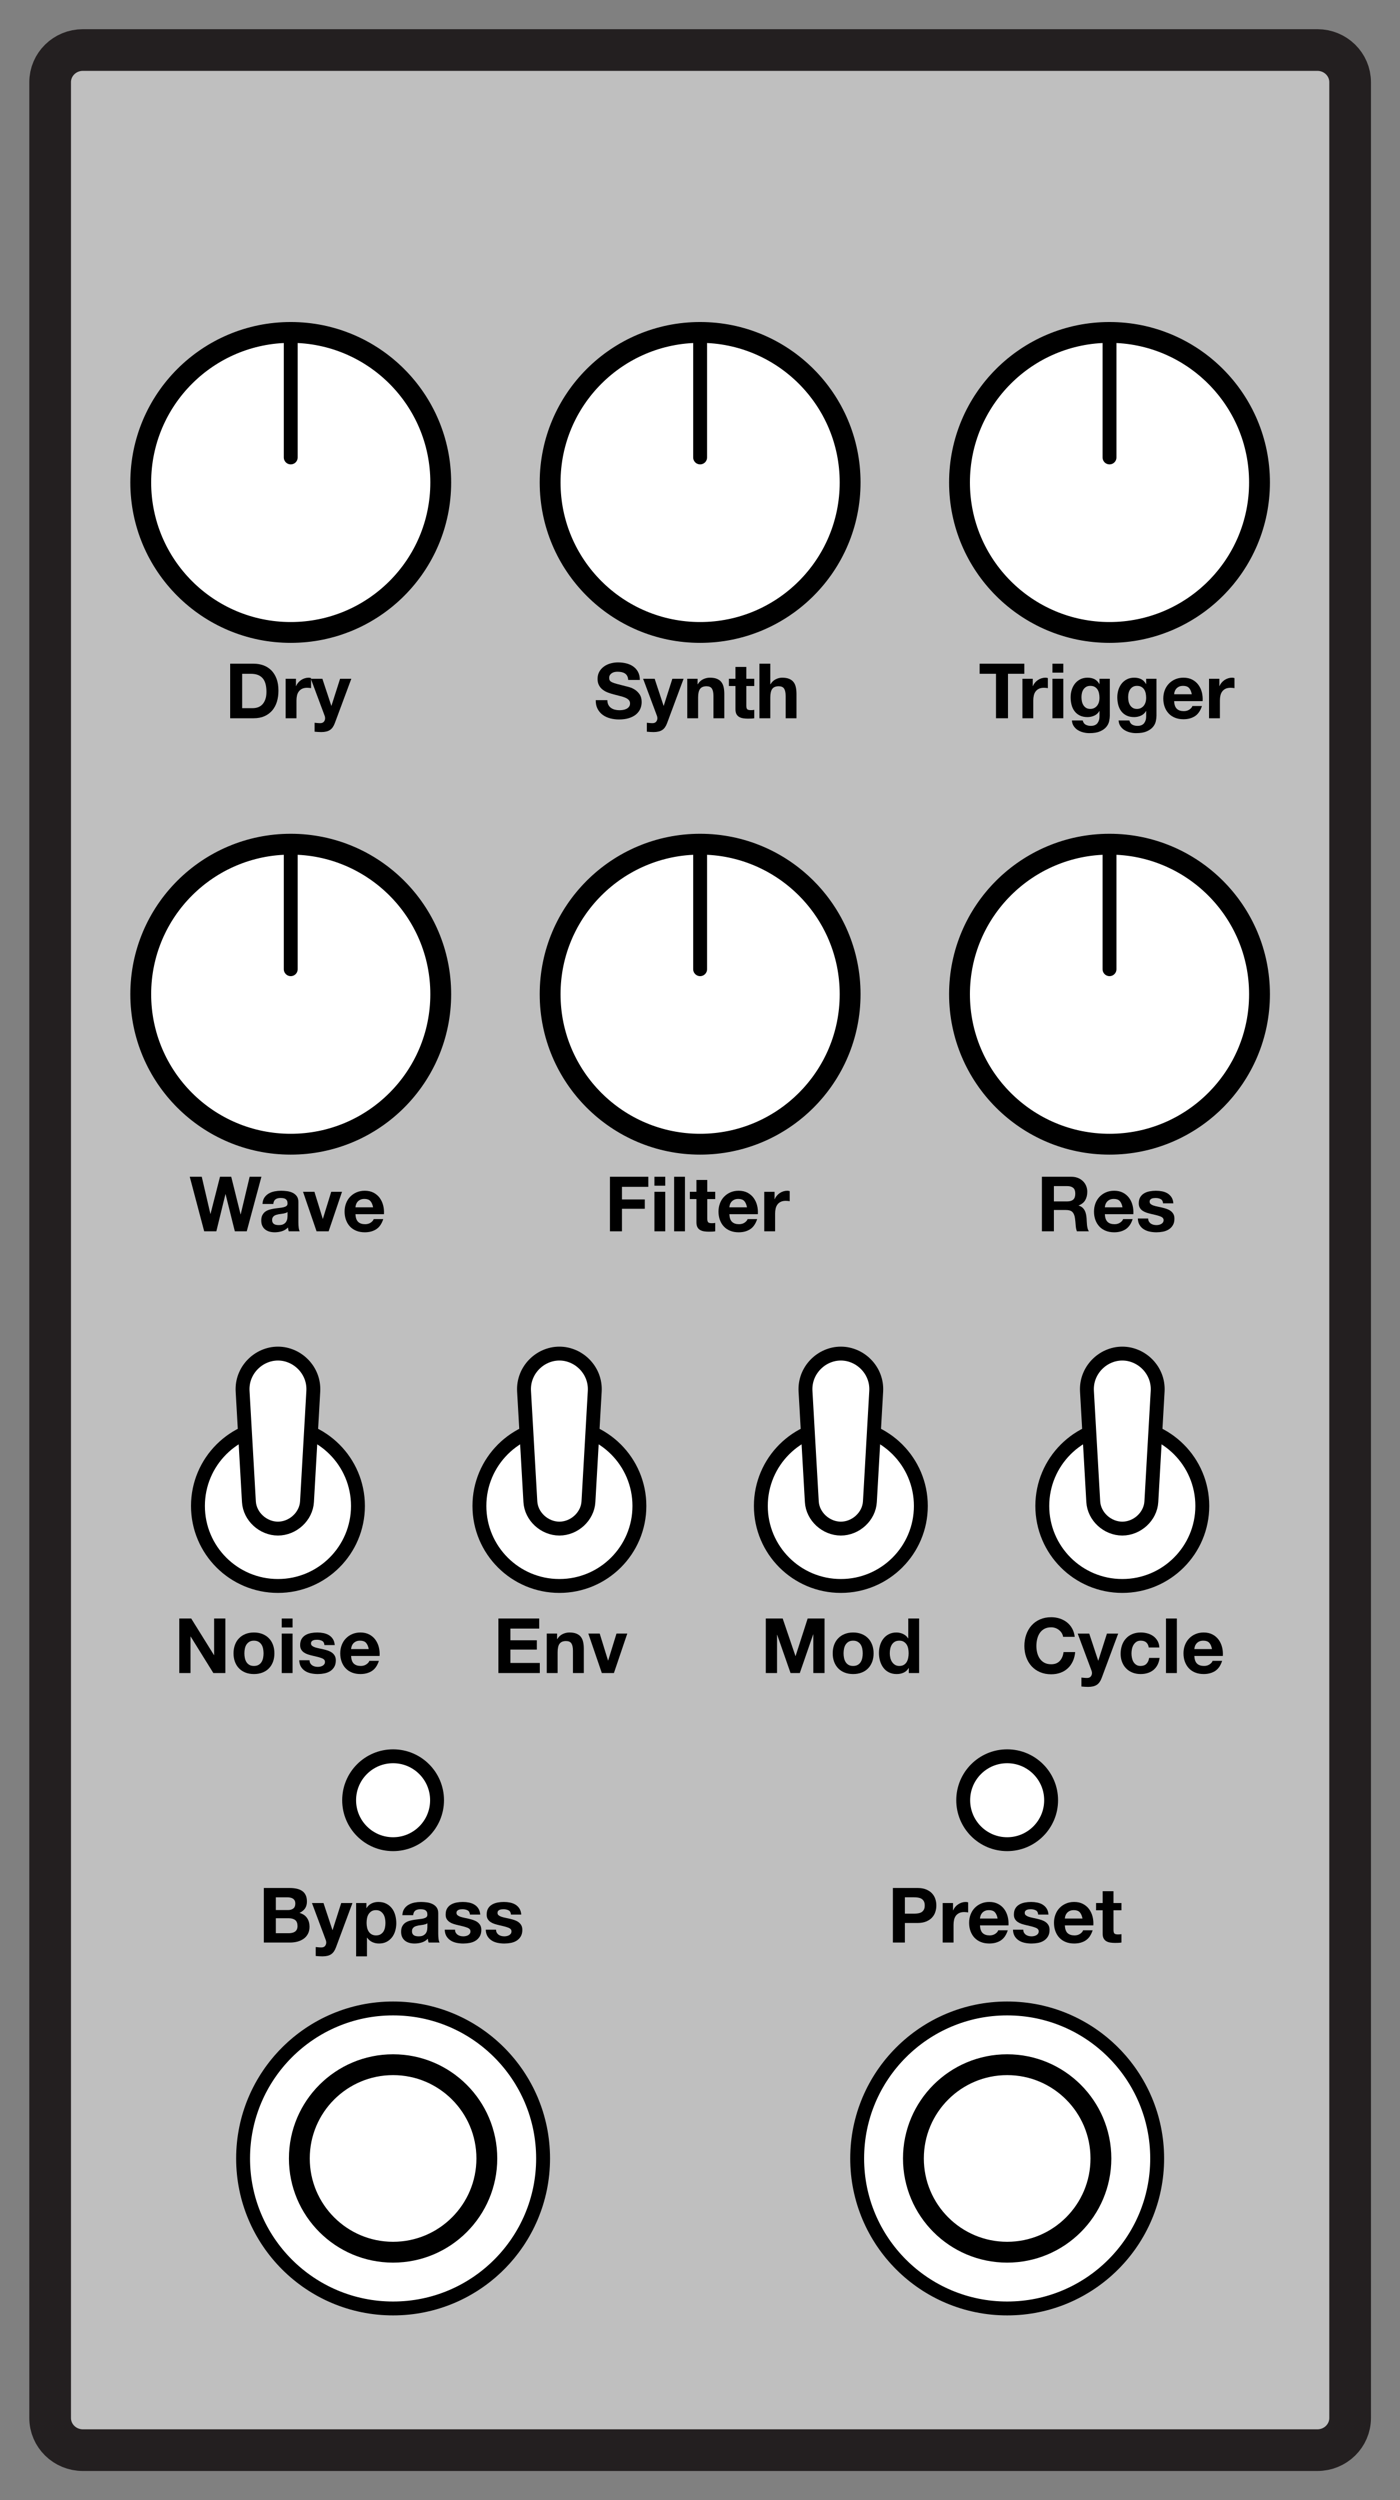 <?xml version="1.0" encoding="UTF-8" standalone="no"?><!DOCTYPE svg PUBLIC "-//W3C//DTD SVG 1.1//EN" "http://www.w3.org/Graphics/SVG/1.1/DTD/svg11.dtd"><svg width="100%" height="100%" viewBox="0 0 840 1500" version="1.1" xmlns="http://www.w3.org/2000/svg" xmlns:xlink="http://www.w3.org/1999/xlink" xml:space="preserve" xmlns:serif="http://www.serif.com/" style="fill-rule:evenodd;clip-rule:evenodd;stroke-miterlimit:10;"><rect x="0" y="0" width="840" height="1500" fill="#808080" stroke="none"/><path id="_125B" serif:id="125B" d="M810.079,1450.7c0,10.66 -8.801,19.304 -19.665,19.304l-740.671,0c-10.868,0 -19.664,-8.644 -19.664,-19.304l0,-1401.38c0,-10.665 8.796,-19.313 19.664,-19.313l740.671,-0c10.864,-0 19.665,8.648 19.665,19.313l0,1401.38Z" style="fill:#bfbfbf;fill-rule:nonzero;stroke:#231f20;stroke-width:25px;"/><g><circle cx="235.854" cy="1294.99" r="90" style="fill:#fff;stroke:#000;stroke-width:8.33px;stroke-linecap:round;stroke-linejoin:round;"/><circle cx="235.854" cy="1294.99" r="56.25" style="fill:#fff;stroke:#000;stroke-width:12.5px;stroke-linecap:round;stroke-linejoin:round;"/></g><g><circle cx="604.298" cy="1294.99" r="90" style="fill:#fff;stroke:#000;stroke-width:8.33px;stroke-linecap:round;stroke-linejoin:round;"/><circle cx="604.298" cy="1294.99" r="56.25" style="fill:#fff;stroke:#000;stroke-width:12.5px;stroke-linecap:round;stroke-linejoin:round;"/></g><g><circle cx="174.446" cy="596.483" r="90" style="fill:#fff;stroke:#000;stroke-width:12.5px;stroke-linecap:round;stroke-linejoin:round;"/><path d="M174.446,581.483l0,-75" style="fill:none;stroke:#000;stroke-width:8.33px;stroke-linecap:round;stroke-linejoin:round;stroke-miterlimit:1.5;"/></g><g><circle cx="420.076" cy="289.446" r="90" style="fill:#fff;stroke:#000;stroke-width:12.5px;stroke-linecap:round;stroke-linejoin:round;"/><path d="M420.076,274.446l-0,-75" style="fill:none;stroke:#000;stroke-width:8.33px;stroke-linecap:round;stroke-linejoin:round;stroke-miterlimit:1.5;"/></g><g><circle cx="420.076" cy="596.483" r="90" style="fill:#fff;stroke:#000;stroke-width:12.5px;stroke-linecap:round;stroke-linejoin:round;"/><path d="M420.076,581.483l-0,-75" style="fill:none;stroke:#000;stroke-width:8.33px;stroke-linecap:round;stroke-linejoin:round;stroke-miterlimit:1.5;"/></g><g><circle cx="665.705" cy="596.483" r="90" style="fill:#fff;stroke:#000;stroke-width:12.5px;stroke-linecap:round;stroke-linejoin:round;"/><path d="M665.705,581.483l-0,-75" style="fill:none;stroke:#000;stroke-width:8.33px;stroke-linecap:round;stroke-linejoin:round;stroke-miterlimit:1.5;"/></g><g><circle cx="174.446" cy="289.446" r="90" style="fill:#fff;stroke:#000;stroke-width:12.5px;stroke-linecap:round;stroke-linejoin:round;"/><path d="M174.446,274.446l0,-75" style="fill:none;stroke:#000;stroke-width:8.33px;stroke-linecap:round;stroke-linejoin:round;stroke-miterlimit:1.5;"/></g><g><circle cx="665.705" cy="289.446" r="90" style="fill:#fff;stroke:#000;stroke-width:12.5px;stroke-linecap:round;stroke-linejoin:round;"/><path d="M665.705,274.446l-0,-75" style="fill:none;stroke:#000;stroke-width:8.33px;stroke-linecap:round;stroke-linejoin:round;stroke-miterlimit:1.5;"/></g><circle cx="235.854" cy="1080.07" r="26.374" style="fill:#fff;stroke:#000;stroke-width:8.33px;stroke-linecap:round;stroke-linejoin:round;"/><circle cx="604.298" cy="1080.07" r="26.374" style="fill:#fff;stroke:#000;stroke-width:8.33px;stroke-linecap:round;stroke-linejoin:round;"/><g><circle cx="335.641" cy="903.519" r="48" style="fill:#fff;stroke:#000;stroke-width:8.33px;stroke-linecap:round;stroke-linejoin:round;"/><path d="M356.85,834.688c-1.263,22.097 -2.526,44.194 -3.788,66.29c-0.503,8.807 -8.448,16.122 -17.421,16.122c-8.974,-0 -16.918,-7.315 -17.422,-16.122c-1.262,-22.096 -2.525,-44.193 -3.788,-66.29c-0.716,-12.543 9.543,-22.588 21.21,-22.588c11.666,-0 21.926,10.045 21.209,22.588Z" style="fill:#fff;stroke:#000;stroke-width:8.33px;stroke-linecap:round;stroke-linejoin:round;stroke-miterlimit:1.5;"/></g><g><circle cx="166.77" cy="903.519" r="48" style="fill:#fff;stroke:#000;stroke-width:8.33px;stroke-linecap:round;stroke-linejoin:round;"/><path d="M187.98,834.688c-1.263,22.097 -2.526,44.194 -3.788,66.29c-0.504,8.807 -8.448,16.122 -17.422,16.122c-8.973,-0 -16.918,-7.315 -17.421,-16.122c-1.263,-22.096 -2.525,-44.193 -3.788,-66.29c-0.717,-12.543 9.543,-22.588 21.209,-22.588c11.667,-0 21.926,10.045 21.21,22.588Z" style="fill:#fff;stroke:#000;stroke-width:8.33px;stroke-linecap:round;stroke-linejoin:round;stroke-miterlimit:1.5;"/></g><g><circle cx="504.511" cy="903.519" r="48" style="fill:#fff;stroke:#000;stroke-width:8.33px;stroke-linecap:round;stroke-linejoin:round;"/><path d="M525.72,834.688c-1.263,22.097 -2.525,44.194 -3.788,66.29c-0.503,8.807 -8.448,16.122 -17.421,16.122c-8.974,-0 -16.918,-7.315 -17.422,-16.122c-1.262,-22.096 -2.525,-44.193 -3.788,-66.29c-0.716,-12.543 9.543,-22.588 21.21,-22.588c11.666,-0 21.926,10.045 21.209,22.588Z" style="fill:#fff;stroke:#000;stroke-width:8.33px;stroke-linecap:round;stroke-linejoin:round;stroke-miterlimit:1.5;"/></g><g><circle cx="673.381" cy="903.519" r="48" style="fill:#fff;stroke:#000;stroke-width:8.33px;stroke-linecap:round;stroke-linejoin:round;"/><path d="M694.59,834.688c-1.263,22.097 -2.525,44.194 -3.788,66.29c-0.503,8.807 -8.448,16.122 -17.421,16.122c-8.973,-0 -16.918,-7.315 -17.421,-16.122c-1.263,-22.096 -2.526,-44.193 -3.788,-66.29c-0.717,-12.543 9.542,-22.588 21.209,-22.588c11.666,-0 21.926,10.045 21.209,22.588Z" style="fill:#fff;stroke:#000;stroke-width:8.33px;stroke-linecap:round;stroke-linejoin:round;stroke-miterlimit:1.5;"/></g><path d="M145.296,424.871l0,-20.625l5.134,-0c1.772,-0 3.261,0.252 4.468,0.756c1.207,0.504 2.177,1.23 2.911,2.177c0.733,0.948 1.26,2.086 1.581,3.415c0.321,1.329 0.481,2.819 0.481,4.469c0,1.802 -0.229,3.33 -0.687,4.583c-0.459,1.253 -1.07,2.269 -1.834,3.048c-0.763,0.779 -1.634,1.337 -2.612,1.673c-0.978,0.336 -1.986,0.504 -3.025,0.504l-6.417,-0Zm-7.196,-26.675l0,32.725l14.117,-0c2.506,-0 4.683,-0.42 6.531,-1.26c1.849,-0.841 3.392,-1.994 4.63,-3.461c1.237,-1.467 2.161,-3.208 2.772,-5.225c0.612,-2.017 0.917,-4.217 0.917,-6.6c0,-2.719 -0.374,-5.087 -1.123,-7.104c-0.748,-2.017 -1.787,-3.697 -3.116,-5.042c-1.33,-1.344 -2.903,-2.352 -4.721,-3.025c-1.818,-0.672 -3.782,-1.008 -5.89,-1.008l-14.117,-0Z" style="fill-rule:nonzero;"/><path d="M171.375,407.225l0,23.696l6.509,-0l-0,-10.679c-0,-1.07 0.107,-2.063 0.321,-2.979c0.214,-0.917 0.573,-1.719 1.077,-2.407c0.504,-0.687 1.168,-1.229 1.993,-1.627c0.825,-0.397 1.834,-0.596 3.025,-0.596c0.398,0 0.81,0.023 1.238,0.069c0.428,0.046 0.794,0.1 1.1,0.161l-0,-6.05c-0.519,-0.153 -0.993,-0.23 -1.421,-0.23c-0.825,0 -1.619,0.123 -2.383,0.367c-0.764,0.245 -1.482,0.588 -2.154,1.031c-0.673,0.443 -1.268,0.978 -1.788,1.605c-0.519,0.626 -0.932,1.306 -1.237,2.039l-0.092,0l-0,-4.4l-6.188,0Z" style="fill-rule:nonzero;"/><path d="M200.892,433.854l9.9,-26.629l-6.737,0l-5.18,16.225l-0.091,0l-5.363,-16.225l-6.921,0l8.296,22.229c0.184,0.459 0.275,0.948 0.275,1.467c0,0.703 -0.206,1.344 -0.618,1.925c-0.413,0.581 -1.047,0.917 -1.903,1.008c-0.641,0.031 -1.283,0.016 -1.925,-0.046c-0.641,-0.061 -1.268,-0.122 -1.879,-0.183l0,5.363c0.673,0.061 1.337,0.114 1.994,0.16c0.657,0.046 1.322,0.069 1.994,0.069c2.23,-0 3.972,-0.413 5.225,-1.238c1.253,-0.825 2.23,-2.2 2.933,-4.125Z" style="fill-rule:nonzero;"/><path d="M148.046,738.737l8.8,-32.725l-7.058,-0l-5.363,22.55l-0.091,-0l-5.592,-22.55l-6.737,-0l-5.684,22.275l-0.091,-0l-5.18,-22.275l-7.195,-0l8.662,32.725l7.288,-0l5.454,-22.275l0.091,-0l5.546,22.275l7.15,-0Z" style="fill-rule:nonzero;"/><path d="M157.488,722.329c0.092,-1.528 0.474,-2.796 1.146,-3.805c0.672,-1.008 1.528,-1.818 2.566,-2.429c1.039,-0.611 2.208,-1.046 3.507,-1.306c1.298,-0.26 2.605,-0.39 3.918,-0.39c1.192,0 2.399,0.084 3.621,0.252c1.223,0.168 2.338,0.497 3.346,0.986c1.008,0.489 1.833,1.169 2.475,2.039c0.642,0.871 0.963,2.025 0.963,3.461l-0,12.329c-0,1.069 0.061,2.093 0.183,3.071c0.122,0.978 0.336,1.711 0.642,2.2l-6.6,-0c-0.123,-0.367 -0.222,-0.741 -0.298,-1.123c-0.077,-0.382 -0.13,-0.772 -0.161,-1.169c-1.039,1.07 -2.261,1.818 -3.666,2.246c-1.406,0.428 -2.842,0.642 -4.309,0.642c-1.13,-0 -2.184,-0.138 -3.162,-0.413c-0.978,-0.275 -1.834,-0.703 -2.567,-1.283c-0.733,-0.581 -1.306,-1.314 -1.719,-2.2c-0.412,-0.886 -0.618,-1.94 -0.618,-3.163c-0,-1.344 0.236,-2.452 0.71,-3.323c0.474,-0.87 1.085,-1.566 1.833,-2.085c0.749,-0.519 1.605,-0.909 2.567,-1.169c0.963,-0.259 1.933,-0.466 2.91,-0.618c0.978,-0.153 1.941,-0.275 2.888,-0.367c0.947,-0.092 1.787,-0.229 2.521,-0.413c0.733,-0.183 1.314,-0.45 1.741,-0.802c0.428,-0.351 0.627,-0.863 0.596,-1.535c0,-0.703 -0.114,-1.261 -0.343,-1.673c-0.23,-0.413 -0.535,-0.733 -0.917,-0.963c-0.382,-0.229 -0.825,-0.382 -1.329,-0.458c-0.504,-0.076 -1.047,-0.114 -1.627,-0.114c-1.284,-0 -2.292,0.275 -3.025,0.825c-0.734,0.55 -1.161,1.466 -1.284,2.75l-6.508,-0Zm15.033,4.812c-0.275,0.244 -0.618,0.435 -1.031,0.573c-0.412,0.137 -0.856,0.252 -1.329,0.344c-0.474,0.091 -0.97,0.168 -1.49,0.229c-0.519,0.061 -1.039,0.137 -1.558,0.229c-0.489,0.092 -0.97,0.214 -1.444,0.367c-0.473,0.152 -0.886,0.359 -1.237,0.618c-0.352,0.26 -0.634,0.589 -0.848,0.986c-0.214,0.397 -0.321,0.901 -0.321,1.512c-0,0.581 0.107,1.07 0.321,1.467c0.214,0.397 0.504,0.71 0.871,0.94c0.366,0.229 0.794,0.389 1.283,0.481c0.489,0.092 0.993,0.137 1.512,0.137c1.284,0 2.277,-0.214 2.98,-0.641c0.702,-0.428 1.222,-0.94 1.558,-1.536c0.336,-0.596 0.542,-1.199 0.619,-1.81c0.076,-0.611 0.114,-1.1 0.114,-1.467l0,-2.429Z" style="fill-rule:nonzero;"/><path d="M197.18,738.737l8.02,-23.696l-6.462,0l-4.996,16.179l-0.092,0l-4.995,-16.179l-6.83,0l8.113,23.696l7.242,-0Z" style="fill-rule:nonzero;"/><path d="M223.855,724.345l-10.588,0c0.031,-0.458 0.13,-0.978 0.298,-1.558c0.168,-0.581 0.458,-1.131 0.871,-1.65c0.412,-0.52 0.962,-0.955 1.65,-1.306c0.687,-0.352 1.551,-0.527 2.589,-0.527c1.589,-0 2.773,0.427 3.553,1.283c0.779,0.855 1.321,2.108 1.627,3.758Zm-10.588,4.125l17.096,0c0.122,-1.833 -0.031,-3.59 -0.458,-5.271c-0.428,-1.68 -1.123,-3.177 -2.086,-4.491c-0.962,-1.314 -2.192,-2.361 -3.689,-3.14c-1.498,-0.779 -3.255,-1.169 -5.271,-1.169c-1.803,0 -3.445,0.321 -4.927,0.963c-1.482,0.642 -2.758,1.52 -3.827,2.635c-1.07,1.116 -1.895,2.437 -2.475,3.965c-0.581,1.528 -0.871,3.178 -0.871,4.95c-0,1.833 0.282,3.514 0.848,5.042c0.565,1.527 1.367,2.841 2.406,3.941c1.039,1.1 2.307,1.948 3.804,2.544c1.497,0.596 3.178,0.894 5.042,0.894c2.689,-0 4.98,-0.611 6.875,-1.834c1.894,-1.222 3.3,-3.254 4.216,-6.095l-5.729,-0c-0.214,0.733 -0.794,1.428 -1.741,2.085c-0.948,0.657 -2.078,0.985 -3.392,0.985c-1.833,0 -3.239,-0.473 -4.217,-1.42c-0.977,-0.948 -1.512,-2.475 -1.604,-4.584Z" style="fill-rule:nonzero;"/><path d="M107.577,971.049l-0,32.725l6.737,-0l0,-21.909l0.092,0l13.612,21.909l7.196,-0l0,-32.725l-6.737,-0l-0,21.954l-0.092,-0l-13.658,-21.954l-7.15,-0Z" style="fill-rule:nonzero;"/><path d="M146.627,991.949c-0,-0.948 0.091,-1.88 0.275,-2.796c0.183,-0.917 0.496,-1.727 0.939,-2.429c0.443,-0.703 1.031,-1.276 1.765,-1.719c0.733,-0.443 1.65,-0.665 2.75,-0.665c1.1,0 2.024,0.222 2.773,0.665c0.748,0.443 1.344,1.016 1.787,1.719c0.443,0.702 0.756,1.512 0.94,2.429c0.183,0.916 0.275,1.848 0.275,2.796c-0,0.947 -0.092,1.871 -0.275,2.772c-0.184,0.902 -0.497,1.712 -0.94,2.43c-0.443,0.718 -1.039,1.291 -1.787,1.718c-0.749,0.428 -1.673,0.642 -2.773,0.642c-1.1,0 -2.017,-0.214 -2.75,-0.642c-0.734,-0.427 -1.322,-1 -1.765,-1.718c-0.443,-0.718 -0.756,-1.528 -0.939,-2.43c-0.184,-0.901 -0.275,-1.825 -0.275,-2.772Zm-6.509,-0c0,1.894 0.291,3.605 0.871,5.133c0.581,1.528 1.406,2.834 2.475,3.919c1.07,1.084 2.353,1.917 3.85,2.498c1.497,0.58 3.178,0.87 5.042,0.87c1.864,0 3.552,-0.29 5.064,-0.87c1.513,-0.581 2.804,-1.414 3.873,-2.498c1.07,-1.085 1.895,-2.391 2.475,-3.919c0.581,-1.528 0.871,-3.239 0.871,-5.133c0,-1.895 -0.29,-3.614 -0.871,-5.157c-0.58,-1.543 -1.405,-2.857 -2.475,-3.941c-1.069,-1.085 -2.36,-1.925 -3.873,-2.521c-1.512,-0.596 -3.2,-0.894 -5.064,-0.894c-1.864,0 -3.545,0.298 -5.042,0.894c-1.497,0.596 -2.78,1.436 -3.85,2.521c-1.069,1.084 -1.894,2.398 -2.475,3.941c-0.58,1.543 -0.871,3.262 -0.871,5.157Z" style="fill-rule:nonzero;"/><path d="M175.547,976.411l0,-5.362l-6.508,-0l0,5.362l6.508,0Zm-6.508,3.667l0,23.696l6.508,-0l0,-23.696l-6.508,-0Z" style="fill-rule:nonzero;"/><path d="M185.722,996.074l-6.187,-0c0.061,1.588 0.42,2.91 1.077,3.964c0.657,1.054 1.497,1.902 2.521,2.544c1.023,0.642 2.192,1.1 3.506,1.375c1.314,0.275 2.658,0.412 4.033,0.412c1.345,0 2.666,-0.129 3.965,-0.389c1.299,-0.26 2.452,-0.711 3.46,-1.352c1.009,-0.642 1.826,-1.49 2.453,-2.544c0.626,-1.054 0.939,-2.36 0.939,-3.919c0,-1.1 -0.214,-2.024 -0.642,-2.773c-0.427,-0.748 -0.993,-1.375 -1.695,-1.879c-0.703,-0.504 -1.505,-0.909 -2.407,-1.214c-0.901,-0.306 -1.825,-0.566 -2.773,-0.78c-0.916,-0.214 -1.818,-0.412 -2.704,-0.595c-0.886,-0.184 -1.673,-0.39 -2.36,-0.619c-0.688,-0.229 -1.245,-0.527 -1.673,-0.894c-0.428,-0.367 -0.642,-0.84 -0.642,-1.421c0,-0.489 0.123,-0.878 0.367,-1.169c0.244,-0.29 0.542,-0.511 0.894,-0.664c0.351,-0.153 0.741,-0.252 1.168,-0.298c0.428,-0.046 0.825,-0.069 1.192,-0.069c1.161,0 2.17,0.222 3.025,0.665c0.856,0.443 1.329,1.291 1.421,2.544l6.187,-0c-0.122,-1.467 -0.496,-2.682 -1.122,-3.644c-0.627,-0.963 -1.414,-1.734 -2.361,-2.315c-0.947,-0.58 -2.024,-0.993 -3.231,-1.237c-1.207,-0.245 -2.452,-0.367 -3.736,-0.367c-1.283,0 -2.536,0.115 -3.758,0.344c-1.222,0.229 -2.322,0.626 -3.3,1.191c-0.978,0.566 -1.764,1.337 -2.36,2.315c-0.596,0.978 -0.894,2.231 -0.894,3.758c-0,1.039 0.214,1.918 0.642,2.636c0.427,0.718 0.993,1.314 1.695,1.787c0.703,0.474 1.505,0.856 2.407,1.146c0.901,0.29 1.825,0.542 2.773,0.756c2.322,0.489 4.132,0.978 5.431,1.467c1.298,0.489 1.948,1.222 1.948,2.2c-0,0.581 -0.138,1.062 -0.413,1.444c-0.275,0.382 -0.618,0.687 -1.031,0.916c-0.412,0.23 -0.871,0.398 -1.375,0.505c-0.504,0.107 -0.985,0.16 -1.444,0.16c-0.641,0 -1.26,-0.076 -1.856,-0.229c-0.596,-0.153 -1.123,-0.39 -1.581,-0.711c-0.459,-0.32 -0.833,-0.733 -1.123,-1.237c-0.29,-0.504 -0.436,-1.108 -0.436,-1.81Z" style="fill-rule:nonzero;"/><path d="M221.243,989.382l-10.587,-0c0.03,-0.458 0.13,-0.978 0.298,-1.558c0.168,-0.581 0.458,-1.131 0.871,-1.65c0.412,-0.52 0.962,-0.955 1.65,-1.307c0.687,-0.351 1.55,-0.527 2.589,-0.527c1.589,0 2.773,0.428 3.552,1.284c0.779,0.855 1.322,2.108 1.627,3.758Zm-10.587,4.125l17.096,-0c0.122,-1.833 -0.031,-3.59 -0.459,-5.271c-0.427,-1.681 -1.123,-3.178 -2.085,-4.492c-0.963,-1.314 -2.192,-2.36 -3.69,-3.139c-1.497,-0.779 -3.254,-1.169 -5.271,-1.169c-1.802,0 -3.445,0.321 -4.927,0.963c-1.482,0.641 -2.757,1.52 -3.827,2.635c-1.069,1.115 -1.894,2.437 -2.475,3.965c-0.58,1.527 -0.871,3.177 -0.871,4.95c0,1.833 0.283,3.513 0.848,5.041c0.566,1.528 1.368,2.842 2.407,3.942c1.039,1.1 2.307,1.948 3.804,2.544c1.497,0.595 3.178,0.893 5.041,0.893c2.689,0 4.981,-0.611 6.875,-1.833c1.895,-1.222 3.3,-3.254 4.217,-6.096l-5.729,0c-0.214,0.734 -0.794,1.429 -1.742,2.086c-0.947,0.657 -2.077,0.985 -3.391,0.985c-1.834,0 -3.239,-0.474 -4.217,-1.421c-0.978,-0.947 -1.513,-2.475 -1.604,-4.583Z" style="fill-rule:nonzero;"/><path d="M165.499,1145.97l0,-7.654l6.738,-0c0.642,-0 1.26,0.053 1.856,0.16c0.596,0.107 1.123,0.298 1.581,0.573c0.459,0.275 0.825,0.657 1.1,1.146c0.275,0.489 0.413,1.115 0.413,1.879c-0,1.375 -0.413,2.368 -1.238,2.979c-0.825,0.612 -1.879,0.917 -3.162,0.917l-7.288,0Zm-7.195,-13.246l-0,32.725l15.858,0c1.467,0 2.895,-0.183 4.285,-0.55c1.391,-0.366 2.628,-0.932 3.713,-1.696c1.085,-0.763 1.948,-1.749 2.589,-2.956c0.642,-1.207 0.963,-2.635 0.963,-4.285c-0,-2.047 -0.497,-3.797 -1.49,-5.248c-0.993,-1.452 -2.498,-2.467 -4.514,-3.048c1.466,-0.703 2.574,-1.604 3.323,-2.704c0.748,-1.1 1.123,-2.475 1.123,-4.125c-0,-1.528 -0.252,-2.811 -0.757,-3.85c-0.504,-1.039 -1.214,-1.872 -2.131,-2.498c-0.917,-0.627 -2.017,-1.077 -3.3,-1.352c-1.283,-0.275 -2.704,-0.413 -4.262,-0.413l-15.4,0Zm7.195,27.134l0,-8.984l7.838,0c1.558,0 2.811,0.359 3.758,1.077c0.948,0.718 1.421,1.918 1.421,3.598c0,0.856 -0.145,1.559 -0.435,2.109c-0.291,0.55 -0.68,0.985 -1.169,1.306c-0.489,0.321 -1.054,0.55 -1.696,0.687c-0.642,0.138 -1.314,0.207 -2.017,0.207l-7.7,-0Z" style="fill-rule:nonzero;"/><path d="M201.57,1168.38l9.9,-26.63l-6.737,0l-5.179,16.225l-0.092,0l-5.363,-16.225l-6.92,0l8.295,22.23c0.184,0.458 0.275,0.947 0.275,1.466c0,0.703 -0.206,1.345 -0.618,1.925c-0.413,0.581 -1.047,0.917 -1.902,1.009c-0.642,0.03 -1.284,0.015 -1.925,-0.046c-0.642,-0.061 -1.268,-0.122 -1.88,-0.184l0,5.363c0.673,0.061 1.337,0.115 1.994,0.16c0.657,0.046 1.322,0.069 1.994,0.069c2.231,0 3.972,-0.412 5.225,-1.237c1.253,-0.825 2.231,-2.2 2.933,-4.125Z" style="fill-rule:nonzero;"/><path d="M225.633,1161.18c-1.039,-0 -1.925,-0.214 -2.659,-0.642c-0.733,-0.428 -1.321,-0.985 -1.764,-1.673c-0.443,-0.687 -0.764,-1.489 -0.963,-2.406c-0.198,-0.917 -0.298,-1.849 -0.298,-2.796c0,-0.978 0.092,-1.925 0.275,-2.842c0.184,-0.916 0.497,-1.726 0.94,-2.429c0.443,-0.702 1.024,-1.275 1.742,-1.718c0.718,-0.444 1.612,-0.665 2.681,-0.665c1.039,-0 1.917,0.221 2.635,0.665c0.718,0.443 1.307,1.023 1.765,1.741c0.458,0.718 0.787,1.536 0.985,2.452c0.199,0.917 0.298,1.849 0.298,2.796c0,0.947 -0.091,1.879 -0.275,2.796c-0.183,0.917 -0.496,1.719 -0.939,2.406c-0.443,0.688 -1.024,1.245 -1.742,1.673c-0.718,0.428 -1.612,0.642 -2.681,0.642Zm-11.963,-19.434l0,31.992l6.509,0l-0,-11.229l0.091,-0c0.795,1.161 1.811,2.04 3.048,2.635c1.238,0.596 2.59,0.894 4.056,0.894c1.742,0 3.262,-0.336 4.561,-1.008c1.298,-0.672 2.383,-1.574 3.254,-2.704c0.871,-1.131 1.52,-2.43 1.948,-3.896c0.428,-1.467 0.642,-2.995 0.642,-4.584c-0,-1.68 -0.214,-3.292 -0.642,-4.835c-0.428,-1.543 -1.085,-2.895 -1.971,-4.056c-0.886,-1.161 -2.001,-2.093 -3.346,-2.796c-1.344,-0.703 -2.948,-1.054 -4.812,-1.054c-1.467,-0 -2.811,0.29 -4.034,0.871c-1.222,0.58 -2.23,1.512 -3.025,2.795l-0.091,0l-0,-3.025l-6.188,0Z" style="fill-rule:nonzero;"/><path d="M241.399,1149.04c0.092,-1.528 0.474,-2.796 1.146,-3.804c0.673,-1.009 1.528,-1.818 2.567,-2.429c1.039,-0.611 2.208,-1.047 3.506,-1.307c1.299,-0.259 2.605,-0.389 3.919,-0.389c1.192,-0 2.399,0.084 3.621,0.252c1.222,0.168 2.337,0.496 3.346,0.985c1.008,0.489 1.833,1.169 2.475,2.04c0.641,0.871 0.962,2.024 0.962,3.46l0,12.329c0,1.07 0.061,2.094 0.183,3.071c0.123,0.978 0.337,1.711 0.642,2.2l-6.6,0c-0.122,-0.366 -0.221,-0.741 -0.298,-1.123c-0.076,-0.382 -0.13,-0.771 -0.16,-1.168c-1.039,1.069 -2.261,1.818 -3.667,2.245c-1.405,0.428 -2.842,0.642 -4.308,0.642c-1.131,0 -2.185,-0.137 -3.163,-0.412c-0.977,-0.275 -1.833,-0.703 -2.566,-1.284c-0.734,-0.58 -1.307,-1.314 -1.719,-2.2c-0.413,-0.886 -0.619,-1.94 -0.619,-3.162c0,-1.345 0.237,-2.452 0.711,-3.323c0.473,-0.871 1.084,-1.566 1.833,-2.086c0.748,-0.519 1.604,-0.909 2.567,-1.168c0.962,-0.26 1.932,-0.466 2.91,-0.619c0.978,-0.153 1.94,-0.275 2.887,-0.367c0.948,-0.091 1.788,-0.229 2.521,-0.412c0.734,-0.184 1.314,-0.451 1.742,-0.802c0.428,-0.352 0.626,-0.863 0.596,-1.536c-0,-0.702 -0.115,-1.26 -0.344,-1.673c-0.229,-0.412 -0.535,-0.733 -0.917,-0.962c-0.382,-0.229 -0.825,-0.382 -1.329,-0.458c-0.504,-0.077 -1.046,-0.115 -1.627,-0.115c-1.283,-0 -2.292,0.275 -3.025,0.825c-0.733,0.55 -1.161,1.467 -1.283,2.75l-6.509,-0Zm15.034,4.812c-0.275,0.245 -0.619,0.436 -1.031,0.573c-0.413,0.138 -0.856,0.252 -1.33,0.344c-0.473,0.092 -0.97,0.168 -1.489,0.229c-0.52,0.061 -1.039,0.138 -1.559,0.229c-0.488,0.092 -0.97,0.214 -1.443,0.367c-0.474,0.153 -0.886,0.359 -1.238,0.619c-0.351,0.26 -0.634,0.588 -0.848,0.985c-0.214,0.398 -0.321,0.902 -0.321,1.513c0,0.58 0.107,1.069 0.321,1.466c0.214,0.398 0.504,0.711 0.871,0.94c0.367,0.229 0.795,0.39 1.283,0.481c0.489,0.092 0.994,0.138 1.513,0.138c1.283,-0 2.276,-0.214 2.979,-0.642c0.703,-0.428 1.222,-0.939 1.558,-1.535c0.337,-0.596 0.543,-1.2 0.619,-1.811c0.077,-0.611 0.115,-1.1 0.115,-1.466l-0,-2.43Z" style="fill-rule:nonzero;"/><path d="M273.024,1157.75l-6.187,0c0.061,1.589 0.42,2.911 1.077,3.965c0.657,1.054 1.497,1.902 2.521,2.544c1.023,0.641 2.192,1.1 3.506,1.375c1.314,0.275 2.658,0.412 4.033,0.412c1.345,0 2.666,-0.13 3.965,-0.389c1.299,-0.26 2.452,-0.711 3.46,-1.353c1.009,-0.641 1.826,-1.489 2.453,-2.543c0.626,-1.054 0.939,-2.361 0.939,-3.919c0,-1.1 -0.214,-2.024 -0.642,-2.773c-0.427,-0.749 -0.993,-1.375 -1.695,-1.879c-0.703,-0.504 -1.505,-0.909 -2.407,-1.215c-0.901,-0.305 -1.825,-0.565 -2.773,-0.779c-0.916,-0.214 -1.818,-0.412 -2.704,-0.596c-0.886,-0.183 -1.673,-0.389 -2.36,-0.618c-0.688,-0.23 -1.245,-0.528 -1.673,-0.894c-0.428,-0.367 -0.642,-0.84 -0.642,-1.421c0,-0.489 0.123,-0.879 0.367,-1.169c0.244,-0.29 0.542,-0.512 0.894,-0.664c0.351,-0.153 0.741,-0.252 1.168,-0.298c0.428,-0.046 0.825,-0.069 1.192,-0.069c1.161,-0 2.17,0.221 3.025,0.665c0.856,0.443 1.329,1.291 1.421,2.543l6.187,0c-0.122,-1.466 -0.496,-2.681 -1.122,-3.643c-0.627,-0.963 -1.414,-1.734 -2.361,-2.315c-0.947,-0.581 -2.024,-0.993 -3.231,-1.238c-1.207,-0.244 -2.452,-0.366 -3.736,-0.366c-1.283,-0 -2.536,0.114 -3.758,0.344c-1.222,0.229 -2.322,0.626 -3.3,1.191c-0.978,0.565 -1.764,1.337 -2.36,2.315c-0.596,0.978 -0.894,2.23 -0.894,3.758c-0,1.039 0.214,1.917 0.642,2.636c0.427,0.718 0.993,1.313 1.695,1.787c0.703,0.474 1.505,0.856 2.407,1.146c0.901,0.29 1.825,0.542 2.773,0.756c2.322,0.489 4.132,0.978 5.431,1.467c1.298,0.489 1.948,1.222 1.948,2.2c-0,0.58 -0.138,1.062 -0.413,1.444c-0.275,0.381 -0.618,0.687 -1.031,0.916c-0.412,0.229 -0.871,0.397 -1.375,0.504c-0.504,0.107 -0.985,0.161 -1.444,0.161c-0.641,-0 -1.26,-0.077 -1.856,-0.229c-0.596,-0.153 -1.123,-0.39 -1.581,-0.711c-0.459,-0.321 -0.833,-0.733 -1.123,-1.237c-0.29,-0.504 -0.436,-1.108 -0.436,-1.811Z" style="fill-rule:nonzero;"/><path d="M297.637,1157.75l-6.188,0c0.062,1.589 0.421,2.911 1.078,3.965c0.656,1.054 1.497,1.902 2.52,2.544c1.024,0.641 2.193,1.1 3.507,1.375c1.314,0.275 2.658,0.412 4.033,0.412c1.344,0 2.666,-0.13 3.965,-0.389c1.298,-0.26 2.452,-0.711 3.46,-1.353c1.008,-0.641 1.826,-1.489 2.452,-2.543c0.626,-1.054 0.94,-2.361 0.94,-3.919c-0,-1.1 -0.214,-2.024 -0.642,-2.773c-0.428,-0.749 -0.993,-1.375 -1.696,-1.879c-0.703,-0.504 -1.505,-0.909 -2.406,-1.215c-0.902,-0.305 -1.826,-0.565 -2.773,-0.779c-0.917,-0.214 -1.818,-0.412 -2.704,-0.596c-0.886,-0.183 -1.673,-0.389 -2.361,-0.618c-0.687,-0.23 -1.245,-0.528 -1.673,-0.894c-0.427,-0.367 -0.641,-0.84 -0.641,-1.421c-0,-0.489 0.122,-0.879 0.366,-1.169c0.245,-0.29 0.543,-0.512 0.894,-0.664c0.352,-0.153 0.741,-0.252 1.169,-0.298c0.428,-0.046 0.825,-0.069 1.192,-0.069c1.161,-0 2.169,0.221 3.025,0.665c0.855,0.443 1.329,1.291 1.42,2.543l6.188,0c-0.122,-1.466 -0.497,-2.681 -1.123,-3.643c-0.626,-0.963 -1.413,-1.734 -2.36,-2.315c-0.948,-0.581 -2.025,-0.993 -3.232,-1.238c-1.207,-0.244 -2.452,-0.366 -3.735,-0.366c-1.283,-0 -2.536,0.114 -3.758,0.344c-1.223,0.229 -2.323,0.626 -3.3,1.191c-0.978,0.565 -1.765,1.337 -2.361,2.315c-0.596,0.978 -0.894,2.23 -0.894,3.758c0,1.039 0.214,1.917 0.642,2.636c0.428,0.718 0.993,1.313 1.696,1.787c0.703,0.474 1.505,0.856 2.406,1.146c0.902,0.29 1.826,0.542 2.773,0.756c2.322,0.489 4.133,0.978 5.431,1.467c1.299,0.489 1.948,1.222 1.948,2.2c0,0.58 -0.137,1.062 -0.412,1.444c-0.275,0.381 -0.619,0.687 -1.031,0.916c-0.413,0.229 -0.871,0.397 -1.375,0.504c-0.505,0.107 -0.986,0.161 -1.444,0.161c-0.642,-0 -1.261,-0.077 -1.856,-0.229c-0.596,-0.153 -1.123,-0.39 -1.582,-0.711c-0.458,-0.321 -0.832,-0.733 -1.123,-1.237c-0.29,-0.504 -0.435,-1.108 -0.435,-1.811Z" style="fill-rule:nonzero;"/><path d="M542.927,1148.12l-0,-9.808l5.591,-0c0.825,-0 1.62,0.061 2.384,0.183c0.764,0.123 1.436,0.359 2.016,0.711c0.581,0.351 1.047,0.848 1.398,1.489c0.352,0.642 0.527,1.482 0.527,2.521c0,1.039 -0.175,1.879 -0.527,2.521c-0.351,0.642 -0.817,1.138 -1.398,1.49c-0.58,0.351 -1.252,0.588 -2.016,0.71c-0.764,0.122 -1.559,0.183 -2.384,0.183l-5.591,0Zm-7.196,-15.4l-0,32.725l7.196,0l-0,-11.733l7.562,-0c2.048,-0 3.789,-0.298 5.225,-0.894c1.436,-0.596 2.605,-1.382 3.507,-2.36c0.901,-0.978 1.558,-2.101 1.97,-3.369c0.413,-1.268 0.619,-2.559 0.619,-3.873c0,-1.344 -0.206,-2.643 -0.619,-3.896c-0.412,-1.252 -1.069,-2.368 -1.97,-3.346c-0.902,-0.977 -2.071,-1.764 -3.507,-2.36c-1.436,-0.596 -3.177,-0.894 -5.225,-0.894l-14.758,0Z" style="fill-rule:nonzero;"/><path d="M565.614,1141.75l0,23.696l6.509,0l-0,-10.679c-0,-1.069 0.107,-2.062 0.32,-2.979c0.214,-0.917 0.573,-1.719 1.078,-2.406c0.504,-0.688 1.168,-1.23 1.993,-1.627c0.825,-0.398 1.834,-0.596 3.025,-0.596c0.398,-0 0.81,0.023 1.238,0.069c0.428,0.045 0.794,0.099 1.1,0.16l-0,-6.05c-0.52,-0.153 -0.993,-0.229 -1.421,-0.229c-0.825,-0 -1.619,0.122 -2.383,0.366c-0.764,0.245 -1.482,0.589 -2.155,1.032c-0.672,0.443 -1.268,0.977 -1.787,1.604c-0.519,0.626 -0.932,1.306 -1.238,2.039l-0.091,0l-0,-4.4l-6.188,0Z" style="fill-rule:nonzero;"/><path d="M598.568,1151.05l-10.587,-0c0.031,-0.459 0.13,-0.978 0.298,-1.559c0.168,-0.58 0.458,-1.13 0.871,-1.65c0.412,-0.519 0.962,-0.955 1.65,-1.306c0.687,-0.351 1.55,-0.527 2.589,-0.527c1.589,-0 2.773,0.428 3.552,1.283c0.78,0.856 1.322,2.109 1.627,3.759Zm-10.587,4.125l17.096,-0c0.122,-1.834 -0.031,-3.591 -0.459,-5.271c-0.427,-1.681 -1.122,-3.178 -2.085,-4.492c-0.962,-1.314 -2.192,-2.36 -3.69,-3.139c-1.497,-0.78 -3.254,-1.169 -5.27,-1.169c-1.803,-0 -3.446,0.321 -4.927,0.962c-1.482,0.642 -2.758,1.52 -3.828,2.636c-1.069,1.115 -1.894,2.437 -2.475,3.964c-0.58,1.528 -0.87,3.178 -0.87,4.95c-0,1.834 0.282,3.514 0.848,5.042c0.565,1.528 1.367,2.842 2.406,3.942c1.039,1.1 2.307,1.948 3.804,2.543c1.497,0.596 3.178,0.894 5.042,0.894c2.689,0 4.98,-0.611 6.875,-1.833c1.894,-1.222 3.3,-3.254 4.216,-6.096l-5.729,-0c-0.214,0.733 -0.794,1.428 -1.742,2.085c-0.947,0.657 -2.077,0.986 -3.391,0.986c-1.834,-0 -3.239,-0.474 -4.217,-1.421c-0.978,-0.947 -1.512,-2.475 -1.604,-4.583Z" style="fill-rule:nonzero;"/><path d="M613.968,1157.75l-6.187,0c0.061,1.589 0.42,2.911 1.077,3.965c0.657,1.054 1.497,1.902 2.521,2.544c1.023,0.641 2.192,1.1 3.506,1.375c1.314,0.275 2.658,0.412 4.033,0.412c1.345,0 2.666,-0.13 3.965,-0.389c1.299,-0.26 2.452,-0.711 3.46,-1.353c1.009,-0.641 1.826,-1.489 2.453,-2.543c0.626,-1.054 0.939,-2.361 0.939,-3.919c0,-1.1 -0.214,-2.024 -0.642,-2.773c-0.427,-0.749 -0.993,-1.375 -1.695,-1.879c-0.703,-0.504 -1.505,-0.909 -2.407,-1.215c-0.901,-0.305 -1.825,-0.565 -2.773,-0.779c-0.916,-0.214 -1.818,-0.412 -2.704,-0.596c-0.886,-0.183 -1.673,-0.389 -2.36,-0.618c-0.688,-0.23 -1.245,-0.528 -1.673,-0.894c-0.428,-0.367 -0.642,-0.84 -0.642,-1.421c0,-0.489 0.123,-0.879 0.367,-1.169c0.244,-0.29 0.542,-0.512 0.894,-0.664c0.351,-0.153 0.741,-0.252 1.168,-0.298c0.428,-0.046 0.825,-0.069 1.192,-0.069c1.161,-0 2.17,0.221 3.025,0.665c0.856,0.443 1.329,1.291 1.421,2.543l6.187,0c-0.122,-1.466 -0.496,-2.681 -1.122,-3.643c-0.627,-0.963 -1.414,-1.734 -2.361,-2.315c-0.947,-0.581 -2.024,-0.993 -3.231,-1.238c-1.207,-0.244 -2.452,-0.366 -3.736,-0.366c-1.283,-0 -2.536,0.114 -3.758,0.344c-1.222,0.229 -2.322,0.626 -3.3,1.191c-0.978,0.565 -1.764,1.337 -2.36,2.315c-0.596,0.978 -0.894,2.23 -0.894,3.758c-0,1.039 0.214,1.917 0.642,2.636c0.427,0.718 0.993,1.313 1.695,1.787c0.703,0.474 1.505,0.856 2.407,1.146c0.901,0.29 1.825,0.542 2.773,0.756c2.322,0.489 4.132,0.978 5.431,1.467c1.298,0.489 1.948,1.222 1.948,2.2c-0,0.58 -0.138,1.062 -0.413,1.444c-0.275,0.381 -0.618,0.687 -1.031,0.916c-0.412,0.229 -0.871,0.397 -1.375,0.504c-0.504,0.107 -0.985,0.161 -1.444,0.161c-0.641,-0 -1.26,-0.077 -1.856,-0.229c-0.596,-0.153 -1.123,-0.39 -1.581,-0.711c-0.459,-0.321 -0.833,-0.733 -1.123,-1.237c-0.29,-0.504 -0.436,-1.108 -0.436,-1.811Z" style="fill-rule:nonzero;"/><path d="M649.489,1151.05l-10.587,-0c0.03,-0.459 0.13,-0.978 0.298,-1.559c0.168,-0.58 0.458,-1.13 0.871,-1.65c0.412,-0.519 0.962,-0.955 1.65,-1.306c0.687,-0.351 1.55,-0.527 2.589,-0.527c1.589,-0 2.773,0.428 3.552,1.283c0.779,0.856 1.322,2.109 1.627,3.759Zm-10.587,4.125l17.096,-0c0.122,-1.834 -0.031,-3.591 -0.459,-5.271c-0.427,-1.681 -1.123,-3.178 -2.085,-4.492c-0.963,-1.314 -2.192,-2.36 -3.69,-3.139c-1.497,-0.78 -3.254,-1.169 -5.271,-1.169c-1.802,-0 -3.445,0.321 -4.927,0.962c-1.482,0.642 -2.757,1.52 -3.827,2.636c-1.069,1.115 -1.894,2.437 -2.475,3.964c-0.58,1.528 -0.871,3.178 -0.871,4.95c0,1.834 0.283,3.514 0.848,5.042c0.566,1.528 1.368,2.842 2.407,3.942c1.039,1.1 2.307,1.948 3.804,2.543c1.497,0.596 3.178,0.894 5.041,0.894c2.689,0 4.981,-0.611 6.875,-1.833c1.895,-1.222 3.3,-3.254 4.217,-6.096l-5.729,-0c-0.214,0.733 -0.794,1.428 -1.742,2.085c-0.947,0.657 -2.077,0.986 -3.391,0.986c-1.834,-0 -3.239,-0.474 -4.217,-1.421c-0.978,-0.947 -1.513,-2.475 -1.604,-4.583Z" style="fill-rule:nonzero;"/><path d="M668.098,1141.75l-0,-7.104l-6.509,0l0,7.104l-3.941,0l-0,4.355l3.941,-0l0,13.979c0,1.191 0.199,2.154 0.596,2.887c0.397,0.734 0.94,1.299 1.627,1.696c0.688,0.397 1.482,0.665 2.384,0.802c0.901,0.138 1.856,0.206 2.864,0.206c0.642,0 1.299,-0.015 1.971,-0.045c0.672,-0.031 1.283,-0.092 1.833,-0.184l0,-5.041c-0.305,0.061 -0.626,0.107 -0.962,0.137c-0.336,0.031 -0.688,0.046 -1.054,0.046c-1.1,-0 -1.834,-0.183 -2.2,-0.55c-0.367,-0.367 -0.55,-1.1 -0.55,-2.2l-0,-11.733l4.766,-0l0,-4.355l-4.766,0Z" style="fill-rule:nonzero;"/><path d="M299.045,971.049l0,32.725l24.842,-0l-0,-6.05l-17.646,-0l0,-8.021l15.858,-0l0,-5.592l-15.858,0l0,-7.012l17.279,-0l0,-6.05l-24.475,-0Z" style="fill-rule:nonzero;"/><path d="M328.058,980.078l-0,23.696l6.508,-0l0,-12.421c0,-2.414 0.397,-4.148 1.192,-5.202c0.794,-1.055 2.077,-1.582 3.85,-1.582c1.558,0 2.643,0.482 3.254,1.444c0.611,0.963 0.917,2.422 0.917,4.377l-0,13.384l6.508,-0l-0,-14.575c-0,-1.467 -0.13,-2.804 -0.39,-4.011c-0.259,-1.207 -0.71,-2.23 -1.352,-3.071c-0.641,-0.84 -1.52,-1.497 -2.635,-1.971c-1.116,-0.473 -2.544,-0.71 -4.286,-0.71c-1.375,0 -2.719,0.313 -4.033,0.94c-1.314,0.626 -2.383,1.627 -3.208,3.002l-0.138,-0l0,-3.3l-6.187,-0Z" style="fill-rule:nonzero;"/><path d="M368.345,1003.77l8.021,-23.696l-6.462,-0l-4.996,16.179l-0.092,-0l-4.996,-16.179l-6.829,-0l8.113,23.696l7.241,-0Z" style="fill-rule:nonzero;"/><path d="M459.482,971.049l0,32.725l6.738,-0l-0,-22.963l0.091,0l8.021,22.963l5.546,-0l8.021,-23.192l0.091,-0l0,23.192l6.738,-0l-0,-32.725l-10.129,-0l-7.242,22.504l-0.092,-0l-7.654,-22.504l-10.129,-0Z" style="fill-rule:nonzero;"/><path d="M506.14,991.949c0,-0.948 0.092,-1.88 0.275,-2.796c0.184,-0.917 0.497,-1.727 0.94,-2.429c0.443,-0.703 1.031,-1.276 1.765,-1.719c0.733,-0.443 1.65,-0.665 2.75,-0.665c1.1,0 2.024,0.222 2.772,0.665c0.749,0.443 1.345,1.016 1.788,1.719c0.443,0.702 0.756,1.512 0.94,2.429c0.183,0.916 0.275,1.848 0.275,2.796c-0,0.947 -0.092,1.871 -0.275,2.772c-0.184,0.902 -0.497,1.712 -0.94,2.43c-0.443,0.718 -1.039,1.291 -1.788,1.718c-0.748,0.428 -1.672,0.642 -2.772,0.642c-1.1,0 -2.017,-0.214 -2.75,-0.642c-0.734,-0.427 -1.322,-1 -1.765,-1.718c-0.443,-0.718 -0.756,-1.528 -0.94,-2.43c-0.183,-0.901 -0.275,-1.825 -0.275,-2.772Zm-6.508,-0c0,1.894 0.29,3.605 0.871,5.133c0.58,1.528 1.405,2.834 2.475,3.919c1.069,1.084 2.353,1.917 3.85,2.498c1.497,0.58 3.178,0.87 5.042,0.87c1.863,0 3.552,-0.29 5.064,-0.87c1.513,-0.581 2.804,-1.414 3.873,-2.498c1.069,-1.085 1.894,-2.391 2.475,-3.919c0.581,-1.528 0.871,-3.239 0.871,-5.133c-0,-1.895 -0.29,-3.614 -0.871,-5.157c-0.581,-1.543 -1.406,-2.857 -2.475,-3.941c-1.069,-1.085 -2.36,-1.925 -3.873,-2.521c-1.512,-0.596 -3.201,-0.894 -5.064,-0.894c-1.864,0 -3.545,0.298 -5.042,0.894c-1.497,0.596 -2.781,1.436 -3.85,2.521c-1.07,1.084 -1.895,2.398 -2.475,3.941c-0.581,1.543 -0.871,3.262 -0.871,5.157Z" style="fill-rule:nonzero;"/><path d="M545.19,991.857c0,0.978 -0.091,1.925 -0.275,2.842c-0.183,0.916 -0.489,1.734 -0.916,2.452c-0.428,0.718 -1.001,1.291 -1.719,1.718c-0.718,0.428 -1.612,0.642 -2.681,0.642c-1.009,0 -1.872,-0.221 -2.59,-0.665c-0.718,-0.443 -1.314,-1.023 -1.787,-1.741c-0.474,-0.718 -0.818,-1.536 -1.032,-2.452c-0.214,-0.917 -0.32,-1.834 -0.32,-2.75c-0,-0.978 0.099,-1.918 0.297,-2.819c0.199,-0.901 0.52,-1.704 0.963,-2.406c0.443,-0.703 1.031,-1.268 1.765,-1.696c0.733,-0.428 1.634,-0.642 2.704,-0.642c1.069,0 1.955,0.214 2.658,0.642c0.703,0.428 1.276,0.985 1.719,1.673c0.443,0.687 0.756,1.482 0.939,2.383c0.184,0.902 0.275,1.841 0.275,2.819Zm0.092,8.892l0,3.025l6.188,-0l-0,-32.725l-6.509,-0l0,11.916l-0.091,0c-0.734,-1.161 -1.735,-2.039 -3.003,-2.635c-1.268,-0.596 -2.604,-0.894 -4.01,-0.894c-1.742,0 -3.269,0.344 -4.583,1.031c-1.314,0.688 -2.407,1.597 -3.277,2.727c-0.871,1.131 -1.528,2.437 -1.971,3.919c-0.443,1.482 -0.665,3.017 -0.665,4.606c0,1.65 0.222,3.239 0.665,4.767c0.443,1.528 1.1,2.88 1.971,4.056c0.87,1.177 1.978,2.109 3.323,2.796c1.344,0.688 2.902,1.031 4.675,1.031c1.558,0 2.956,-0.282 4.193,-0.848c1.238,-0.565 2.238,-1.489 3.002,-2.772l0.092,-0Z" style="fill-rule:nonzero;"/><path d="M637.863,982.049l6.966,-0c-0.214,-1.895 -0.733,-3.575 -1.558,-5.042c-0.825,-1.467 -1.872,-2.697 -3.14,-3.69c-1.268,-0.993 -2.704,-1.749 -4.308,-2.268c-1.604,-0.52 -3.308,-0.78 -5.11,-0.78c-2.506,0 -4.759,0.443 -6.761,1.33c-2.001,0.886 -3.689,2.108 -5.064,3.666c-1.375,1.559 -2.43,3.384 -3.163,5.477c-0.733,2.093 -1.1,4.362 -1.1,6.807c0,2.383 0.367,4.606 1.1,6.668c0.733,2.063 1.788,3.858 3.163,5.386c1.375,1.527 3.063,2.727 5.064,3.598c2.002,0.87 4.255,1.306 6.761,1.306c2.016,-0 3.865,-0.306 5.545,-0.917c1.681,-0.611 3.148,-1.497 4.4,-2.658c1.253,-1.161 2.262,-2.567 3.025,-4.217c0.764,-1.65 1.238,-3.498 1.421,-5.546l-6.966,0c-0.275,2.2 -1.032,3.973 -2.269,5.317c-1.238,1.344 -2.956,2.017 -5.156,2.017c-1.62,-0 -2.995,-0.313 -4.125,-0.94c-1.131,-0.626 -2.048,-1.459 -2.75,-2.498c-0.703,-1.039 -1.215,-2.207 -1.536,-3.506c-0.321,-1.299 -0.481,-2.635 -0.481,-4.01c-0,-1.437 0.16,-2.827 0.481,-4.171c0.321,-1.345 0.833,-2.544 1.536,-3.598c0.702,-1.054 1.619,-1.895 2.75,-2.521c1.13,-0.626 2.505,-0.94 4.125,-0.94c0.886,0 1.734,0.146 2.543,0.436c0.81,0.29 1.536,0.695 2.177,1.214c0.642,0.52 1.177,1.123 1.605,1.811c0.427,0.687 0.702,1.444 0.825,2.269Z" style="fill-rule:nonzero;"/><path d="M661.008,1006.71l9.9,-26.629l-6.737,-0l-5.179,16.225l-0.092,-0l-5.362,-16.225l-6.921,-0l8.296,22.229c0.183,0.458 0.275,0.947 0.275,1.467c-0,0.702 -0.207,1.344 -0.619,1.925c-0.413,0.58 -1.047,0.916 -1.902,1.008c-0.642,0.03 -1.284,0.015 -1.925,-0.046c-0.642,-0.061 -1.268,-0.122 -1.879,-0.183l-0,5.362c0.672,0.061 1.336,0.115 1.993,0.161c0.657,0.045 1.322,0.068 1.994,0.068c2.231,0 3.972,-0.412 5.225,-1.237c1.253,-0.825 2.231,-2.2 2.933,-4.125Z" style="fill-rule:nonzero;"/><path d="M689.242,988.419l6.371,0c-0.092,-1.527 -0.459,-2.849 -1.1,-3.964c-0.642,-1.115 -1.475,-2.047 -2.498,-2.796c-1.024,-0.749 -2.185,-1.306 -3.484,-1.673c-1.298,-0.367 -2.65,-0.55 -4.056,-0.55c-1.925,0 -3.636,0.321 -5.133,0.963c-1.497,0.641 -2.766,1.535 -3.804,2.681c-1.039,1.146 -1.826,2.505 -2.361,4.079c-0.535,1.574 -0.802,3.277 -0.802,5.11c0,1.773 0.29,3.4 0.871,4.882c0.58,1.482 1.39,2.757 2.429,3.827c1.039,1.069 2.299,1.902 3.781,2.498c1.482,0.595 3.109,0.893 4.882,0.893c3.147,0 5.729,-0.825 7.745,-2.475c2.017,-1.65 3.239,-4.048 3.667,-7.195l-6.279,-0c-0.214,1.466 -0.741,2.635 -1.581,3.506c-0.841,0.871 -2.04,1.306 -3.598,1.306c-1.009,0 -1.864,-0.229 -2.567,-0.687c-0.703,-0.459 -1.26,-1.047 -1.673,-1.765c-0.412,-0.718 -0.71,-1.52 -0.894,-2.406c-0.183,-0.886 -0.275,-1.757 -0.275,-2.613c0,-0.886 0.092,-1.78 0.275,-2.681c0.184,-0.901 0.497,-1.726 0.94,-2.475c0.443,-0.749 1.016,-1.36 1.719,-1.833c0.703,-0.474 1.573,-0.711 2.612,-0.711c2.781,0 4.385,1.36 4.813,4.079Z" style="fill-rule:nonzero;"/><rect x="699.6" y="971.049" width="6.508" height="32.725" style="fill-rule:nonzero;"/><path d="M727.192,989.382l-10.588,-0c0.031,-0.458 0.13,-0.978 0.298,-1.558c0.168,-0.581 0.459,-1.131 0.871,-1.65c0.413,-0.52 0.963,-0.955 1.65,-1.307c0.688,-0.351 1.551,-0.527 2.59,-0.527c1.588,0 2.773,0.428 3.552,1.284c0.779,0.855 1.321,2.108 1.627,3.758Zm-10.588,4.125l17.096,-0c0.122,-1.833 -0.03,-3.59 -0.458,-5.271c-0.428,-1.681 -1.123,-3.178 -2.086,-4.492c-0.962,-1.314 -2.192,-2.36 -3.689,-3.139c-1.497,-0.779 -3.254,-1.169 -5.271,-1.169c-1.803,0 -3.445,0.321 -4.927,0.963c-1.482,0.641 -2.758,1.52 -3.827,2.635c-1.07,1.115 -1.895,2.437 -2.475,3.965c-0.581,1.527 -0.871,3.177 -0.871,4.95c-0,1.833 0.283,3.513 0.848,5.041c0.565,1.528 1.367,2.842 2.406,3.942c1.039,1.1 2.307,1.948 3.804,2.544c1.497,0.595 3.178,0.893 5.042,0.893c2.689,0 4.98,-0.611 6.875,-1.833c1.894,-1.222 3.3,-3.254 4.217,-6.096l-5.73,0c-0.213,0.734 -0.794,1.429 -1.741,2.086c-0.947,0.657 -2.078,0.985 -3.392,0.985c-1.833,0 -3.239,-0.474 -4.217,-1.421c-0.977,-0.947 -1.512,-2.475 -1.604,-4.583Z" style="fill-rule:nonzero;"/><path d="M364.415,420.058l-6.967,0c-0.031,2.017 0.336,3.759 1.1,5.225c0.764,1.467 1.795,2.674 3.094,3.621c1.298,0.948 2.796,1.643 4.491,2.086c1.696,0.443 3.446,0.664 5.248,0.664c2.231,0 4.194,-0.259 5.89,-0.779c1.696,-0.519 3.117,-1.245 4.262,-2.177c1.146,-0.932 2.009,-2.04 2.59,-3.323c0.581,-1.283 0.871,-2.673 0.871,-4.171c-0,-1.833 -0.39,-3.338 -1.169,-4.514c-0.779,-1.177 -1.703,-2.116 -2.773,-2.819c-1.069,-0.703 -2.146,-1.215 -3.231,-1.535c-1.085,-0.321 -1.933,-0.543 -2.544,-0.665c-2.047,-0.519 -3.705,-0.947 -4.973,-1.283c-1.268,-0.336 -2.261,-0.673 -2.979,-1.009c-0.718,-0.336 -1.199,-0.702 -1.444,-1.1c-0.244,-0.397 -0.366,-0.916 -0.366,-1.558c-0,-0.703 0.152,-1.283 0.458,-1.742c0.306,-0.458 0.695,-0.84 1.169,-1.146c0.473,-0.305 1,-0.519 1.581,-0.641c0.581,-0.122 1.161,-0.184 1.742,-0.184c0.886,0 1.703,0.077 2.452,0.23c0.748,0.152 1.413,0.412 1.993,0.779c0.581,0.366 1.047,0.871 1.398,1.512c0.352,0.642 0.558,1.452 0.619,2.429l6.967,0c-0,-1.894 -0.359,-3.506 -1.077,-4.835c-0.718,-1.329 -1.688,-2.421 -2.911,-3.277c-1.222,-0.856 -2.62,-1.474 -4.193,-1.856c-1.574,-0.382 -3.216,-0.573 -4.928,-0.573c-1.466,-0 -2.933,0.198 -4.4,0.596c-1.466,0.397 -2.78,1.008 -3.941,1.833c-1.161,0.825 -2.101,1.856 -2.819,3.094c-0.718,1.237 -1.077,2.696 -1.077,4.377c-0,1.497 0.283,2.773 0.848,3.827c0.565,1.054 1.306,1.933 2.223,2.635c0.916,0.703 1.955,1.276 3.116,1.719c1.162,0.443 2.353,0.817 3.575,1.123c1.192,0.336 2.369,0.642 3.53,0.917c1.161,0.275 2.2,0.595 3.116,0.962c0.917,0.367 1.658,0.825 2.223,1.375c0.565,0.55 0.848,1.268 0.848,2.154c0,0.825 -0.214,1.505 -0.642,2.04c-0.427,0.535 -0.962,0.955 -1.604,1.26c-0.641,0.306 -1.329,0.512 -2.062,0.619c-0.734,0.107 -1.421,0.16 -2.063,0.16c-0.947,0 -1.864,-0.114 -2.75,-0.343c-0.886,-0.229 -1.657,-0.581 -2.314,-1.054c-0.657,-0.474 -1.184,-1.093 -1.582,-1.857c-0.397,-0.764 -0.595,-1.696 -0.595,-2.796Z" style="fill-rule:nonzero;"/><path d="M400.256,433.854l9.9,-26.629l-6.737,0l-5.179,16.225l-0.092,0l-5.363,-16.225l-6.92,0l8.295,22.229c0.184,0.459 0.275,0.948 0.275,1.467c0,0.703 -0.206,1.344 -0.618,1.925c-0.413,0.581 -1.047,0.917 -1.902,1.008c-0.642,0.031 -1.284,0.016 -1.925,-0.046c-0.642,-0.061 -1.268,-0.122 -1.88,-0.183l0,5.363c0.673,0.061 1.337,0.114 1.994,0.16c0.657,0.046 1.322,0.069 1.994,0.069c2.231,-0 3.972,-0.413 5.225,-1.238c1.253,-0.825 2.231,-2.2 2.933,-4.125Z" style="fill-rule:nonzero;"/><path d="M412.356,407.225l0,23.696l6.509,-0l-0,-12.421c-0,-2.414 0.397,-4.148 1.191,-5.202c0.795,-1.054 2.078,-1.581 3.85,-1.581c1.559,-0 2.643,0.481 3.254,1.444c0.612,0.962 0.917,2.421 0.917,4.377l0,13.383l6.508,-0l0,-14.575c0,-1.467 -0.129,-2.803 -0.389,-4.01c-0.26,-1.207 -0.711,-2.231 -1.352,-3.071c-0.642,-0.841 -1.52,-1.497 -2.636,-1.971c-1.115,-0.474 -2.543,-0.711 -4.285,-0.711c-1.375,0 -2.719,0.314 -4.033,0.94c-1.314,0.626 -2.384,1.627 -3.209,3.002l-0.137,0l-0,-3.3l-6.188,0Z" style="fill-rule:nonzero;"/><path d="M447.785,407.225l0,-7.104l-6.508,-0l0,7.104l-3.942,0l0,4.354l3.942,0l0,13.979c0,1.192 0.199,2.155 0.596,2.888c0.397,0.733 0.94,1.299 1.627,1.696c0.688,0.397 1.482,0.664 2.383,0.802c0.902,0.137 1.857,0.206 2.865,0.206c0.642,0 1.299,-0.015 1.971,-0.046c0.672,-0.03 1.283,-0.091 1.833,-0.183l0,-5.042c-0.305,0.061 -0.626,0.107 -0.962,0.138c-0.336,0.03 -0.688,0.046 -1.055,0.046c-1.1,-0 -1.833,-0.184 -2.2,-0.55c-0.366,-0.367 -0.55,-1.1 -0.55,-2.2l0,-11.734l4.767,0l0,-4.354l-4.767,0Z" style="fill-rule:nonzero;"/><path d="M455.669,398.196l-0,32.725l6.508,-0l0,-12.421c0,-2.414 0.397,-4.148 1.192,-5.202c0.794,-1.054 2.078,-1.581 3.85,-1.581c1.558,-0 2.643,0.481 3.254,1.444c0.611,0.962 0.917,2.421 0.917,4.377l-0,13.383l6.508,-0l-0,-14.575c-0,-1.467 -0.13,-2.803 -0.39,-4.01c-0.259,-1.207 -0.71,-2.231 -1.352,-3.071c-0.641,-0.841 -1.52,-1.497 -2.635,-1.971c-1.115,-0.474 -2.544,-0.711 -4.286,-0.711c-1.222,0 -2.475,0.314 -3.758,0.94c-1.283,0.626 -2.337,1.627 -3.162,3.002l-0.138,0l0,-12.329l-6.508,-0Z" style="fill-rule:nonzero;"/><path d="M365.973,706.012l-0,32.725l7.196,-0l-0,-13.521l13.704,0l-0,-5.592l-13.704,0l-0,-7.562l15.812,-0l0,-6.05l-23.008,-0Z" style="fill-rule:nonzero;"/><path d="M399.156,711.374l0,-5.362l-6.508,-0l-0,5.362l6.508,0Zm-6.508,3.667l-0,23.696l6.508,-0l0,-23.696l-6.508,0Z" style="fill-rule:nonzero;"/><rect x="404.473" y="706.012" width="6.508" height="32.725" style="fill-rule:nonzero;"/><path d="M424.365,715.041l-0,-7.104l-6.509,-0l0,7.104l-3.941,0l-0,4.354l3.941,0l0,13.979c0,1.192 0.199,2.155 0.596,2.888c0.397,0.733 0.94,1.298 1.627,1.696c0.688,0.397 1.482,0.664 2.384,0.802c0.901,0.137 1.856,0.206 2.864,0.206c0.642,0 1.299,-0.015 1.971,-0.046c0.672,-0.03 1.283,-0.091 1.833,-0.183l0,-5.042c-0.305,0.061 -0.626,0.107 -0.962,0.138c-0.336,0.03 -0.688,0.046 -1.054,0.046c-1.1,-0 -1.834,-0.184 -2.2,-0.55c-0.367,-0.367 -0.55,-1.1 -0.55,-2.2l-0,-11.734l4.766,0l0,-4.354l-4.766,0Z" style="fill-rule:nonzero;"/><path d="M448.198,724.345l-10.588,0c0.031,-0.458 0.13,-0.978 0.298,-1.558c0.168,-0.581 0.459,-1.131 0.871,-1.65c0.413,-0.52 0.963,-0.955 1.65,-1.306c0.688,-0.352 1.551,-0.527 2.59,-0.527c1.589,-0 2.773,0.427 3.552,1.283c0.779,0.855 1.321,2.108 1.627,3.758Zm-10.588,4.125l17.096,0c0.123,-1.833 -0.03,-3.59 -0.458,-5.271c-0.428,-1.68 -1.123,-3.177 -2.085,-4.491c-0.963,-1.314 -2.193,-2.361 -3.69,-3.14c-1.497,-0.779 -3.254,-1.169 -5.271,-1.169c-1.803,0 -3.445,0.321 -4.927,0.963c-1.482,0.642 -2.758,1.52 -3.827,2.635c-1.069,1.116 -1.894,2.437 -2.475,3.965c-0.581,1.528 -0.871,3.178 -0.871,4.95c0,1.833 0.283,3.514 0.848,5.042c0.565,1.527 1.367,2.841 2.406,3.941c1.039,1.1 2.307,1.948 3.804,2.544c1.498,0.596 3.178,0.894 5.042,0.894c2.689,-0 4.981,-0.611 6.875,-1.834c1.895,-1.222 3.3,-3.254 4.217,-6.095l-5.729,-0c-0.214,0.733 -0.795,1.428 -1.742,2.085c-0.947,0.657 -2.078,0.985 -3.392,0.985c-1.833,0 -3.239,-0.473 -4.216,-1.42c-0.978,-0.948 -1.513,-2.475 -1.605,-4.584Z" style="fill-rule:nonzero;"/><path d="M458.556,715.041l0,23.696l6.509,-0l-0,-10.679c-0,-1.07 0.107,-2.063 0.32,-2.979c0.214,-0.917 0.573,-1.719 1.078,-2.407c0.504,-0.687 1.168,-1.23 1.993,-1.627c0.825,-0.397 1.834,-0.596 3.025,-0.596c0.398,0 0.81,0.023 1.238,0.069c0.428,0.046 0.794,0.099 1.1,0.161l-0,-6.05c-0.52,-0.153 -0.993,-0.23 -1.421,-0.23c-0.825,0 -1.619,0.123 -2.383,0.367c-0.764,0.244 -1.482,0.588 -2.155,1.031c-0.672,0.443 -1.268,0.978 -1.787,1.604c-0.519,0.627 -0.932,1.307 -1.238,2.04l-0.091,0l-0,-4.4l-6.188,0Z" style="fill-rule:nonzero;"/><path d="M597.597,404.246l-0,26.675l7.195,-0l0,-26.675l9.809,-0l-0,-6.05l-26.813,-0l0,6.05l9.809,-0Z" style="fill-rule:nonzero;"/><path d="M613.455,407.225l-0,23.696l6.508,-0l0,-10.679c0,-1.07 0.107,-2.063 0.321,-2.979c0.214,-0.917 0.573,-1.719 1.077,-2.407c0.504,-0.687 1.169,-1.229 1.994,-1.627c0.825,-0.397 1.833,-0.596 3.025,-0.596c0.397,0 0.81,0.023 1.237,0.069c0.428,0.046 0.795,0.1 1.1,0.161l0,-6.05c-0.519,-0.153 -0.993,-0.23 -1.42,-0.23c-0.825,0 -1.62,0.123 -2.384,0.367c-0.764,0.245 -1.482,0.588 -2.154,1.031c-0.672,0.443 -1.268,0.978 -1.787,1.605c-0.52,0.626 -0.932,1.306 -1.238,2.039l-0.092,0l0,-4.4l-6.187,0Z" style="fill-rule:nonzero;"/><path d="M637.976,403.558l-0,-5.362l-6.509,-0l0,5.362l6.509,0Zm-6.509,3.667l0,23.696l6.509,-0l-0,-23.696l-6.509,0Z" style="fill-rule:nonzero;"/><path d="M654.155,425.329c-1.008,0 -1.849,-0.214 -2.521,-0.641c-0.672,-0.428 -1.214,-0.978 -1.627,-1.65c-0.412,-0.673 -0.703,-1.429 -0.871,-2.269c-0.168,-0.84 -0.252,-1.688 -0.252,-2.544c0,-0.886 0.099,-1.734 0.298,-2.544c0.199,-0.809 0.52,-1.527 0.963,-2.154c0.443,-0.626 0.993,-1.123 1.65,-1.489c0.657,-0.367 1.443,-0.55 2.36,-0.55c1.069,-0 1.956,0.198 2.658,0.595c0.703,0.398 1.268,0.932 1.696,1.605c0.428,0.672 0.733,1.443 0.917,2.314c0.183,0.871 0.275,1.795 0.275,2.773c-0,0.856 -0.115,1.673 -0.344,2.452c-0.229,0.779 -0.573,1.475 -1.031,2.086c-0.459,0.611 -1.039,1.1 -1.742,1.466c-0.703,0.367 -1.512,0.55 -2.429,0.55Zm11.733,4.079l0,-22.183l-6.187,0l-0,3.163l-0.092,-0c-0.794,-1.375 -1.78,-2.353 -2.956,-2.934c-1.176,-0.58 -2.544,-0.871 -4.102,-0.871c-1.65,0 -3.109,0.321 -4.377,0.963c-1.268,0.642 -2.33,1.505 -3.186,2.59c-0.855,1.084 -1.505,2.337 -1.948,3.758c-0.443,1.421 -0.664,2.895 -0.664,4.423c-0,1.619 0.191,3.155 0.573,4.606c0.382,1.451 0.985,2.72 1.81,3.804c0.825,1.085 1.879,1.941 3.163,2.567c1.283,0.626 2.811,0.939 4.583,0.939c1.436,0 2.803,-0.297 4.102,-0.893c1.299,-0.596 2.299,-1.52 3.002,-2.773l0.092,-0l-0,3.116c0.03,1.681 -0.374,3.071 -1.215,4.171c-0.84,1.1 -2.177,1.65 -4.01,1.65c-1.161,0 -2.185,-0.236 -3.071,-0.71c-0.886,-0.474 -1.482,-1.322 -1.788,-2.544l-6.462,0c0.092,1.345 0.466,2.498 1.123,3.461c0.657,0.962 1.482,1.749 2.475,2.36c0.993,0.611 2.093,1.062 3.3,1.352c1.207,0.29 2.391,0.435 3.552,0.435c2.719,0 4.889,-0.366 6.508,-1.1c1.62,-0.733 2.857,-1.627 3.713,-2.681c0.855,-1.054 1.413,-2.192 1.673,-3.414c0.259,-1.223 0.389,-2.307 0.389,-3.255Z" style="fill-rule:nonzero;"/><path d="M682.159,425.329c-1.008,0 -1.848,-0.214 -2.521,-0.641c-0.672,-0.428 -1.214,-0.978 -1.627,-1.65c-0.412,-0.673 -0.703,-1.429 -0.871,-2.269c-0.168,-0.84 -0.252,-1.688 -0.252,-2.544c0,-0.886 0.1,-1.734 0.298,-2.544c0.199,-0.809 0.52,-1.527 0.963,-2.154c0.443,-0.626 0.993,-1.123 1.65,-1.489c0.657,-0.367 1.443,-0.55 2.36,-0.55c1.07,-0 1.956,0.198 2.658,0.595c0.703,0.398 1.269,0.932 1.696,1.605c0.428,0.672 0.734,1.443 0.917,2.314c0.183,0.871 0.275,1.795 0.275,2.773c-0,0.856 -0.115,1.673 -0.344,2.452c-0.229,0.779 -0.573,1.475 -1.031,2.086c-0.458,0.611 -1.039,1.1 -1.742,1.466c-0.702,0.367 -1.512,0.55 -2.429,0.55Zm11.733,4.079l0,-22.183l-6.187,0l-0,3.163l-0.092,-0c-0.794,-1.375 -1.78,-2.353 -2.956,-2.934c-1.176,-0.58 -2.544,-0.871 -4.102,-0.871c-1.65,0 -3.109,0.321 -4.377,0.963c-1.268,0.642 -2.33,1.505 -3.186,2.59c-0.855,1.084 -1.504,2.337 -1.947,3.758c-0.443,1.421 -0.665,2.895 -0.665,4.423c-0,1.619 0.191,3.155 0.573,4.606c0.382,1.451 0.985,2.72 1.81,3.804c0.825,1.085 1.879,1.941 3.163,2.567c1.283,0.626 2.811,0.939 4.583,0.939c1.436,0 2.804,-0.297 4.102,-0.893c1.299,-0.596 2.3,-1.52 3.002,-2.773l0.092,-0l-0,3.116c0.031,1.681 -0.374,3.071 -1.215,4.171c-0.84,1.1 -2.177,1.65 -4.01,1.65c-1.161,0 -2.185,-0.236 -3.071,-0.71c-0.886,-0.474 -1.482,-1.322 -1.787,-2.544l-6.463,0c0.092,1.345 0.466,2.498 1.123,3.461c0.657,0.962 1.482,1.749 2.475,2.36c0.993,0.611 2.093,1.062 3.3,1.352c1.207,0.29 2.391,0.435 3.552,0.435c2.72,0 4.889,-0.366 6.508,-1.1c1.62,-0.733 2.857,-1.627 3.713,-2.681c0.856,-1.054 1.413,-2.192 1.673,-3.414c0.26,-1.223 0.389,-2.307 0.389,-3.255Z" style="fill-rule:nonzero;"/><path d="M715.067,416.529l-10.587,0c0.031,-0.458 0.13,-0.977 0.298,-1.558c0.168,-0.581 0.458,-1.131 0.871,-1.65c0.412,-0.519 0.962,-0.955 1.65,-1.306c0.687,-0.352 1.55,-0.527 2.589,-0.527c1.589,-0 2.773,0.427 3.552,1.283c0.78,0.856 1.322,2.108 1.627,3.758Zm-10.587,4.125l17.096,0c0.122,-1.833 -0.031,-3.59 -0.459,-5.271c-0.427,-1.68 -1.122,-3.177 -2.085,-4.491c-0.962,-1.314 -2.192,-2.361 -3.69,-3.14c-1.497,-0.779 -3.254,-1.169 -5.27,-1.169c-1.803,0 -3.445,0.321 -4.927,0.963c-1.482,0.642 -2.758,1.52 -3.828,2.635c-1.069,1.116 -1.894,2.437 -2.475,3.965c-0.58,1.528 -0.87,3.178 -0.87,4.95c-0,1.833 0.282,3.514 0.848,5.042c0.565,1.527 1.367,2.841 2.406,3.941c1.039,1.1 2.307,1.948 3.804,2.544c1.497,0.596 3.178,0.894 5.042,0.894c2.689,-0 4.98,-0.611 6.875,-1.834c1.894,-1.222 3.3,-3.254 4.216,-6.095l-5.729,-0c-0.214,0.733 -0.794,1.428 -1.742,2.085c-0.947,0.657 -2.077,0.985 -3.391,0.985c-1.834,0 -3.239,-0.473 -4.217,-1.42c-0.978,-0.948 -1.512,-2.475 -1.604,-4.584Z" style="fill-rule:nonzero;"/><path d="M725.426,407.225l-0,23.696l6.508,-0l0,-10.679c0,-1.07 0.107,-2.063 0.321,-2.979c0.214,-0.917 0.573,-1.719 1.077,-2.407c0.504,-0.687 1.169,-1.229 1.994,-1.627c0.825,-0.397 1.833,-0.596 3.025,-0.596c0.397,0 0.81,0.023 1.237,0.069c0.428,0.046 0.795,0.1 1.1,0.161l0,-6.05c-0.519,-0.153 -0.993,-0.23 -1.421,-0.23c-0.825,0 -1.619,0.123 -2.383,0.367c-0.764,0.245 -1.482,0.588 -2.154,1.031c-0.672,0.443 -1.268,0.978 -1.788,1.605c-0.519,0.626 -0.931,1.306 -1.237,2.039l-0.092,0l0,-4.4l-6.187,0Z" style="fill-rule:nonzero;"/><path d="M632.338,720.816l0,-9.212l7.884,-0c1.65,-0 2.887,0.359 3.712,1.077c0.825,0.718 1.238,1.871 1.238,3.46c-0,1.65 -0.413,2.842 -1.238,3.575c-0.825,0.733 -2.062,1.1 -3.712,1.1l-7.884,0Zm-7.196,-14.804l0,32.725l7.196,-0l0,-12.788l7.196,0c1.803,0 3.102,0.398 3.896,1.192c0.794,0.794 1.314,2.047 1.558,3.758c0.184,1.314 0.321,2.689 0.413,4.125c0.091,1.436 0.336,2.674 0.733,3.713l7.196,-0c-0.336,-0.458 -0.588,-1.016 -0.756,-1.673c-0.168,-0.657 -0.291,-1.352 -0.367,-2.085c-0.076,-0.734 -0.13,-1.452 -0.16,-2.155c-0.031,-0.702 -0.061,-1.314 -0.092,-1.833c-0.061,-0.825 -0.176,-1.65 -0.344,-2.475c-0.168,-0.825 -0.435,-1.581 -0.802,-2.269c-0.367,-0.687 -0.84,-1.283 -1.421,-1.787c-0.58,-0.504 -1.314,-0.879 -2.2,-1.123l0,-0.092c1.834,-0.733 3.155,-1.803 3.965,-3.208c0.81,-1.406 1.214,-3.071 1.214,-4.996c0,-1.253 -0.221,-2.422 -0.664,-3.506c-0.443,-1.085 -1.085,-2.04 -1.925,-2.865c-0.84,-0.825 -1.849,-1.474 -3.025,-1.948c-1.176,-0.473 -2.498,-0.71 -3.965,-0.71l-17.646,-0Z" style="fill-rule:nonzero;"/><path d="M673.497,724.345l-10.588,0c0.031,-0.458 0.13,-0.978 0.298,-1.558c0.168,-0.581 0.458,-1.131 0.871,-1.65c0.412,-0.52 0.962,-0.955 1.65,-1.306c0.687,-0.352 1.551,-0.527 2.589,-0.527c1.589,-0 2.773,0.427 3.553,1.283c0.779,0.855 1.321,2.108 1.627,3.758Zm-10.588,4.125l17.096,0c0.122,-1.833 -0.031,-3.59 -0.458,-5.271c-0.428,-1.68 -1.123,-3.177 -2.086,-4.491c-0.962,-1.314 -2.192,-2.361 -3.689,-3.14c-1.498,-0.779 -3.255,-1.169 -5.271,-1.169c-1.803,0 -3.445,0.321 -4.927,0.963c-1.482,0.642 -2.758,1.52 -3.827,2.635c-1.07,1.116 -1.895,2.437 -2.475,3.965c-0.581,1.528 -0.871,3.178 -0.871,4.95c-0,1.833 0.282,3.514 0.848,5.042c0.565,1.527 1.367,2.841 2.406,3.941c1.039,1.1 2.307,1.948 3.804,2.544c1.497,0.596 3.178,0.894 5.042,0.894c2.689,-0 4.98,-0.611 6.875,-1.834c1.894,-1.222 3.3,-3.254 4.216,-6.095l-5.729,-0c-0.214,0.733 -0.794,1.428 -1.741,2.085c-0.948,0.657 -2.078,0.985 -3.392,0.985c-1.833,0 -3.239,-0.473 -4.217,-1.42c-0.977,-0.948 -1.512,-2.475 -1.604,-4.584Z" style="fill-rule:nonzero;"/><path d="M688.897,731.037l-6.188,-0c0.061,1.589 0.42,2.91 1.077,3.964c0.657,1.055 1.497,1.903 2.521,2.544c1.024,0.642 2.192,1.1 3.506,1.375c1.314,0.275 2.659,0.413 4.034,0.413c1.344,-0 2.666,-0.13 3.964,-0.39c1.299,-0.26 2.452,-0.71 3.461,-1.352c1.008,-0.642 1.825,-1.49 2.452,-2.544c0.626,-1.054 0.939,-2.36 0.939,-3.918c0,-1.1 -0.214,-2.025 -0.641,-2.773c-0.428,-0.749 -0.993,-1.375 -1.696,-1.88c-0.703,-0.504 -1.505,-0.909 -2.406,-1.214c-0.902,-0.306 -1.826,-0.565 -2.773,-0.779c-0.917,-0.214 -1.818,-0.413 -2.705,-0.596c-0.886,-0.183 -1.672,-0.39 -2.36,-0.619c-0.687,-0.229 -1.245,-0.527 -1.673,-0.894c-0.428,-0.366 -0.642,-0.84 -0.642,-1.42c0,-0.489 0.123,-0.879 0.367,-1.169c0.245,-0.291 0.543,-0.512 0.894,-0.665c0.351,-0.153 0.741,-0.252 1.169,-0.298c0.427,-0.046 0.825,-0.068 1.191,-0.068c1.161,-0 2.17,0.221 3.025,0.664c0.856,0.443 1.329,1.291 1.421,2.544l6.188,-0c-0.123,-1.467 -0.497,-2.681 -1.123,-3.644c-0.627,-0.962 -1.413,-1.734 -2.361,-2.314c-0.947,-0.581 -2.024,-0.994 -3.231,-1.238c-1.207,-0.244 -2.452,-0.367 -3.735,-0.367c-1.284,0 -2.536,0.115 -3.759,0.344c-1.222,0.229 -2.322,0.626 -3.3,1.192c-0.977,0.565 -1.764,1.337 -2.36,2.314c-0.596,0.978 -0.894,2.231 -0.894,3.759c0,1.039 0.214,1.917 0.642,2.635c0.428,0.718 0.993,1.314 1.696,1.788c0.702,0.473 1.505,0.855 2.406,1.145c0.901,0.291 1.826,0.543 2.773,0.757c2.322,0.489 4.132,0.977 5.431,1.466c1.299,0.489 1.948,1.223 1.948,2.2c-0,0.581 -0.138,1.062 -0.413,1.444c-0.275,0.382 -0.618,0.688 -1.031,0.917c-0.412,0.229 -0.871,0.397 -1.375,0.504c-0.504,0.107 -0.985,0.16 -1.444,0.16c-0.641,0 -1.26,-0.076 -1.856,-0.229c-0.596,-0.153 -1.123,-0.389 -1.581,-0.71c-0.458,-0.321 -0.833,-0.734 -1.123,-1.238c-0.29,-0.504 -0.435,-1.107 -0.435,-1.81Z" style="fill-rule:nonzero;"/></svg>